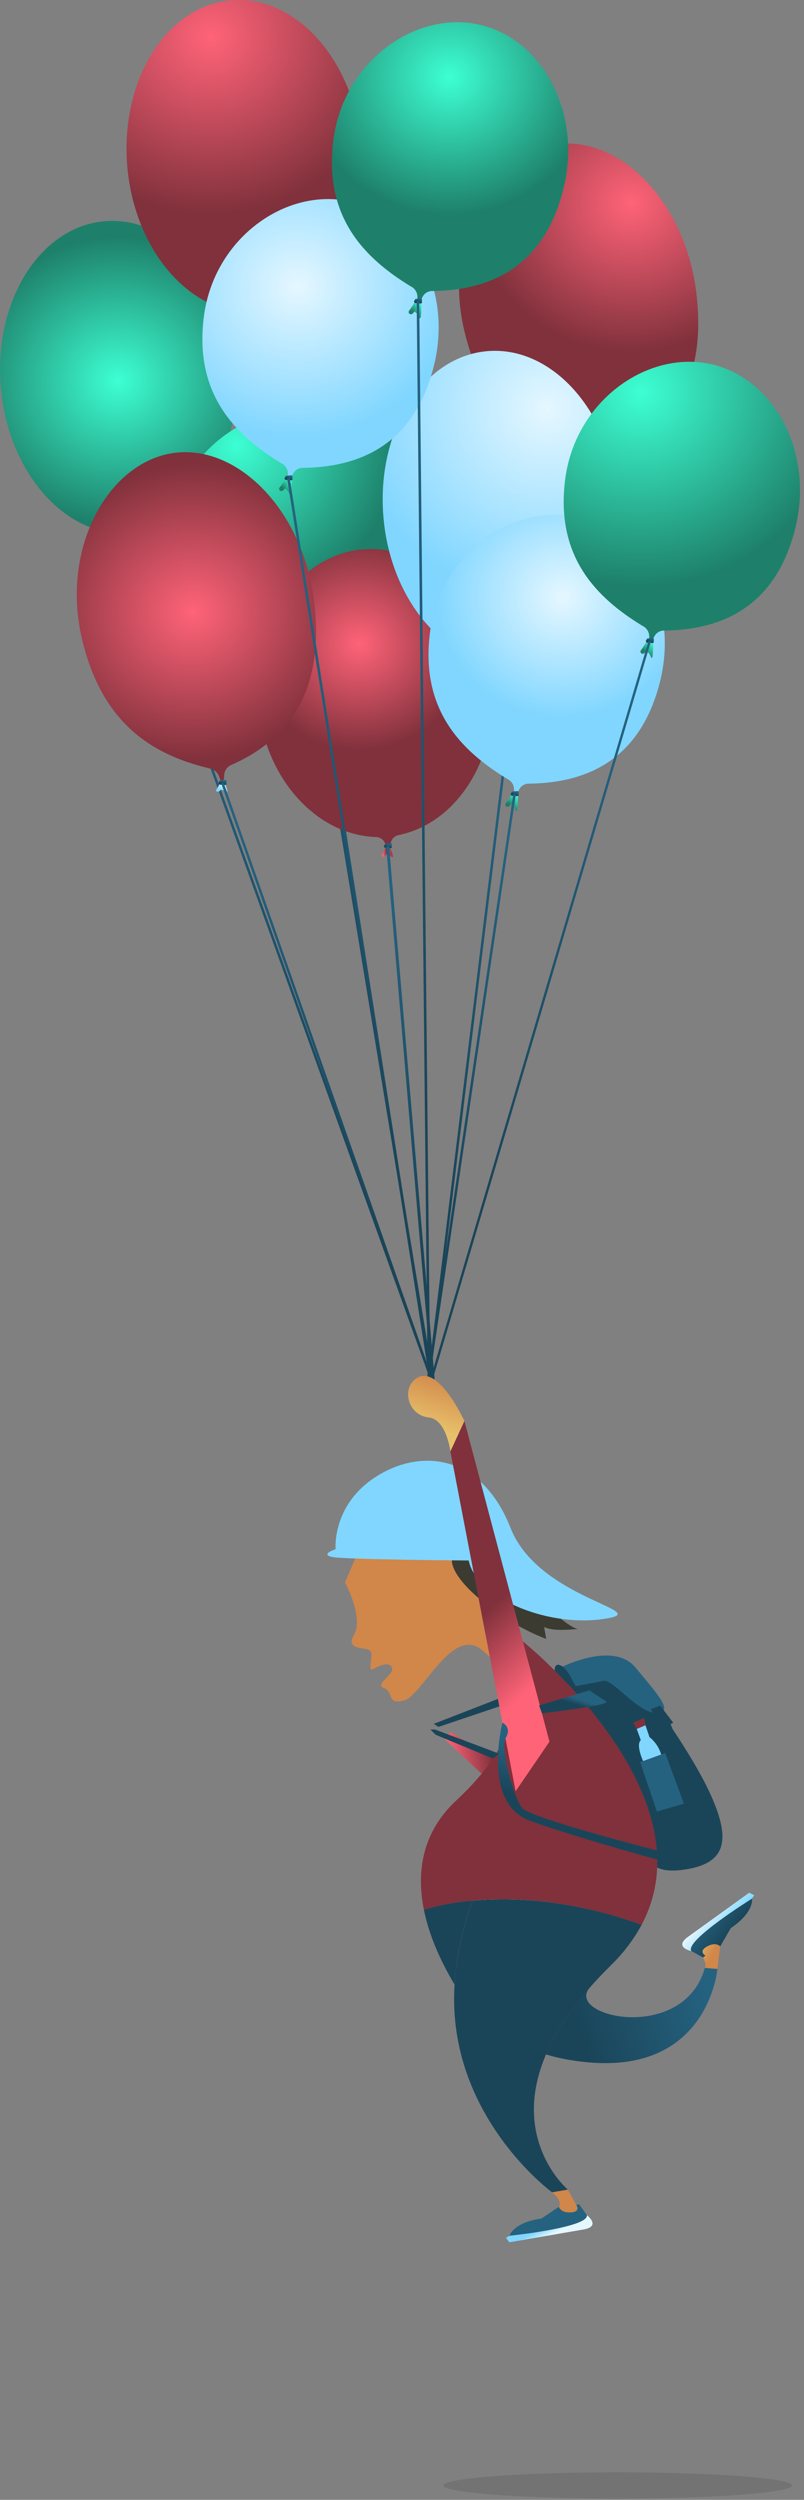 <?xml version="1.0" encoding="UTF-8"?>
<svg width="273px" height="848px" viewBox="0 0 273 848" version="1.1" xmlns="http://www.w3.org/2000/svg" xmlns:xlink="http://www.w3.org/1999/xlink">
    <rect x="0" y="0" width="273" height="848" fill="#808080" stroke="none"/>
    <title>Group 4</title>
    <defs>
        <linearGradient x1="72.643%" y1="60.499%" x2="9.227%" y2="25.33%" id="linearGradient-1">
            <stop stop-color="#D1864A" offset="0%"></stop>
            <stop stop-color="#E8C26B" offset="99.949%"></stop>
        </linearGradient>
        <linearGradient x1="95.501%" y1="41.137%" x2="44.435%" y2="51.015%" id="linearGradient-2">
            <stop stop-color="#256280" offset="0%"></stop>
            <stop stop-color="#1A4559" offset="100%"></stop>
        </linearGradient>
        <linearGradient x1="-1052.559%" y1="-743.863%" x2="-1010.691%" y2="-737.433%" id="linearGradient-3">
            <stop stop-color="#256280" offset="0%"></stop>
            <stop stop-color="#1A4559" offset="100%"></stop>
        </linearGradient>
        <linearGradient x1="7.194%" y1="57.382%" x2="97.553%" y2="41.922%" id="linearGradient-4">
            <stop stop-color="#FF6378" offset="0%"></stop>
            <stop stop-color="#80313C" offset="100%"></stop>
        </linearGradient>
        <linearGradient x1="-261.652%" y1="-690.546%" x2="-239.685%" y2="-617.103%" id="linearGradient-5">
            <stop stop-color="#256280" offset="0%"></stop>
            <stop stop-color="#1A4559" offset="100%"></stop>
        </linearGradient>
        <linearGradient x1="-2754.944%" y1="-4390.406%" x2="-2849.625%" y2="-4450.362%" id="linearGradient-6">
            <stop stop-color="#D1864A" offset="0%"></stop>
            <stop stop-color="#E8C26B" offset="99.949%"></stop>
        </linearGradient>
        <linearGradient x1="5.65%" y1="53.837%" x2="94.35%" y2="46.163%" id="linearGradient-7">
            <stop stop-color="#3DFFD3" offset="0%"></stop>
            <stop stop-color="#1E806A" offset="100%"></stop>
        </linearGradient>
        <linearGradient x1="-563.474%" y1="-1784.826%" x2="-573.424%" y2="-1711.947%" id="linearGradient-8">
            <stop stop-color="#256280" offset="0%"></stop>
            <stop stop-color="#1A4559" offset="100%"></stop>
        </linearGradient>
        <linearGradient x1="8.72%" y1="51.284%" x2="92.784%" y2="47.705%" id="linearGradient-9">
            <stop stop-color="#FF6378" offset="0%"></stop>
            <stop stop-color="#80313C" offset="100%"></stop>
        </linearGradient>
        <linearGradient x1="-147.7%" y1="-491.801%" x2="-137.189%" y2="-418.519%" id="linearGradient-10">
            <stop stop-color="#256280" offset="0%"></stop>
            <stop stop-color="#1A4559" offset="100%"></stop>
        </linearGradient>
        <linearGradient x1="16.797%" y1="52.274%" x2="70.769%" y2="48.917%" id="linearGradient-11">
            <stop stop-color="#3DFFD3" offset="0%"></stop>
            <stop stop-color="#1E806A" offset="100%"></stop>
        </linearGradient>
        <linearGradient x1="-212.769%" y1="-468.522%" x2="-180.113%" y2="-413.816%" id="linearGradient-12">
            <stop stop-color="#FF6378" offset="0%"></stop>
            <stop stop-color="#80313C" offset="100%"></stop>
        </linearGradient>
        <linearGradient x1="-1153.095%" y1="-725.075%" x2="-1165.661%" y2="-739.818%" id="linearGradient-13">
            <stop stop-color="#256280" offset="0%"></stop>
            <stop stop-color="#1A4559" offset="100%"></stop>
        </linearGradient>
        <linearGradient x1="56.961%" y1="54.4%" x2="40.349%" y2="44.962%" id="linearGradient-14">
            <stop stop-color="#E5F7FF" offset="0%"></stop>
            <stop stop-color="#80D6FF" offset="100%"></stop>
        </linearGradient>
        <linearGradient x1="27.859%" y1="29.785%" x2="67.556%" y2="56.61%" id="linearGradient-15">
            <stop stop-color="#256280" offset="0%"></stop>
            <stop stop-color="#1A4559" offset="100%"></stop>
        </linearGradient>
        <linearGradient x1="36.541%" y1="41.219%" x2="70.339%" y2="60.507%" id="linearGradient-16">
            <stop stop-color="#E5F7FF" offset="0%"></stop>
            <stop stop-color="#80D6FF" offset="100%"></stop>
        </linearGradient>
        <linearGradient x1="-386.64%" y1="-741.553%" x2="-465.949%" y2="-779.794%" id="linearGradient-17">
            <stop stop-color="#D1864A" offset="0%"></stop>
            <stop stop-color="#E8C26B" offset="99.949%"></stop>
        </linearGradient>
        <linearGradient x1="-652.476%" y1="-1670.31%" x2="-562.959%" y2="-1670.31%" id="linearGradient-18">
            <stop stop-color="#6F6D61" offset="0%"></stop>
            <stop stop-color="#3B3B32" offset="100%"></stop>
        </linearGradient>
        <linearGradient x1="-282.626%" y1="-888.098%" x2="-187.576%" y2="-888.098%" id="linearGradient-19">
            <stop stop-color="#E5F7FF" offset="0%"></stop>
            <stop stop-color="#80D6FF" offset="100%"></stop>
        </linearGradient>
        <linearGradient x1="-708.747%" y1="-664.843%" x2="-730.079%" y2="-649.456%" id="linearGradient-20">
            <stop stop-color="#256280" offset="0%"></stop>
            <stop stop-color="#1A4559" offset="100%"></stop>
        </linearGradient>
        <linearGradient x1="-3714.2%" y1="-6494.945%" x2="-3754.209%" y2="-6439.812%" id="linearGradient-21">
            <stop stop-color="#256280" offset="0%"></stop>
            <stop stop-color="#1A4559" offset="100%"></stop>
        </linearGradient>
        <linearGradient x1="-663.247%" y1="-2419.87%" x2="-681.703%" y2="-2369.431%" id="linearGradient-22">
            <stop stop-color="#256280" offset="0%"></stop>
            <stop stop-color="#1A4559" offset="100%"></stop>
        </linearGradient>
        <linearGradient x1="-3782.11%" y1="-4411.138%" x2="-3826.717%" y2="-4369.326%" id="linearGradient-23">
            <stop stop-color="#256280" offset="0%"></stop>
            <stop stop-color="#1A4559" offset="100%"></stop>
        </linearGradient>
        <linearGradient x1="-1056.028%" y1="-2440.717%" x2="-1066.845%" y2="-2505.206%" id="linearGradient-24">
            <stop stop-color="#256280" offset="0%"></stop>
            <stop stop-color="#1A4559" offset="100%"></stop>
        </linearGradient>
        <linearGradient x1="-1266.263%" y1="-3558.45%" x2="-1293.904%" y2="-3498.582%" id="linearGradient-25">
            <stop stop-color="#E5F7FF" offset="0%"></stop>
            <stop stop-color="#80D6FF" offset="100%"></stop>
        </linearGradient>
        <linearGradient x1="-6953.355%" y1="-13242.803%" x2="-6858.299%" y2="-13242.803%" id="linearGradient-26">
            <stop stop-color="#FF6378" offset="0%"></stop>
            <stop stop-color="#80313C" offset="100%"></stop>
        </linearGradient>
        <linearGradient x1="-3586.479%" y1="-6724.57%" x2="-3553.163%" y2="-6638.851%" id="linearGradient-27">
            <stop stop-color="#256280" offset="0%"></stop>
            <stop stop-color="#1A4559" offset="100%"></stop>
        </linearGradient>
        <linearGradient x1="-3938.233%" y1="-6063.676%" x2="-3903.018%" y2="-5985.641%" id="linearGradient-28">
            <stop stop-color="#256280" offset="0%"></stop>
            <stop stop-color="#1A4559" offset="100%"></stop>
        </linearGradient>
        <linearGradient x1="-1240.571%" y1="-879.336%" x2="-1193.647%" y2="-872.091%" id="linearGradient-29">
            <stop stop-color="#256280" offset="0%"></stop>
            <stop stop-color="#1A4559" offset="100%"></stop>
        </linearGradient>
        <radialGradient cx="50.214%" cy="50.029%" fx="50.214%" fy="50.029%" r="60.121%" gradientTransform="translate(0.502,0.5),scale(1,0.728),rotate(-4.889),translate(-0.502,-0.5)" id="radialGradient-30">
            <stop stop-color="#3DFFD3" offset="0%"></stop>
            <stop stop-color="#1E806A" offset="100%"></stop>
        </radialGradient>
        <linearGradient x1="20.642%" y1="55.506%" x2="75.242%" y2="49.253%" id="linearGradient-31">
            <stop stop-color="#FF6378" offset="0%"></stop>
            <stop stop-color="#80313C" offset="100%"></stop>
        </linearGradient>
        <linearGradient x1="38.763%" y1="52.755%" x2="61.828%" y2="48.339%" id="linearGradient-32">
            <stop stop-color="#FF6378" offset="0%"></stop>
            <stop stop-color="#80313C" offset="100%"></stop>
        </linearGradient>
        <linearGradient x1="62.542%" y1="27.778%" x2="47.694%" y2="62.229%" id="linearGradient-33">
            <stop stop-color="#256280" offset="0%"></stop>
            <stop stop-color="#1A4559" offset="100%"></stop>
        </linearGradient>
        <linearGradient x1="42.193%" y1="2.996%" x2="54.801%" y2="78.904%" id="linearGradient-34">
            <stop stop-color="#256280" offset="0%"></stop>
            <stop stop-color="#1A4559" offset="100%"></stop>
        </linearGradient>
        <radialGradient cx="36.277%" cy="12.658%" fx="36.277%" fy="12.658%" r="74.477%" gradientTransform="translate(0.363,0.127),scale(1,0.728),rotate(-4.889),translate(-0.363,-0.127)" id="radialGradient-35">
            <stop stop-color="#FF6378" offset="0%"></stop>
            <stop stop-color="#80313C" offset="100%"></stop>
        </radialGradient>
        <linearGradient x1="20.641%" y1="55.506%" x2="75.242%" y2="49.253%" id="linearGradient-36">
            <stop stop-color="#FF6378" offset="0%"></stop>
            <stop stop-color="#80313C" offset="100%"></stop>
        </linearGradient>
        <linearGradient x1="38.763%" y1="52.755%" x2="61.828%" y2="48.339%" id="linearGradient-37">
            <stop stop-color="#FF6378" offset="0%"></stop>
            <stop stop-color="#80313C" offset="100%"></stop>
        </linearGradient>
        <linearGradient x1="62.542%" y1="27.778%" x2="47.694%" y2="62.229%" id="linearGradient-38">
            <stop stop-color="#256280" offset="0%"></stop>
            <stop stop-color="#1A4559" offset="100%"></stop>
        </linearGradient>
        <linearGradient x1="46.679%" y1="6.601%" x2="52.042%" y2="76.689%" id="linearGradient-39">
            <stop stop-color="#256280" offset="0%"></stop>
            <stop stop-color="#1A4559" offset="100%"></stop>
        </linearGradient>
        <radialGradient cx="24.649%" cy="15.796%" fx="24.649%" fy="15.796%" r="57.875%" gradientTransform="translate(0.246,0.158),scale(0.97,1),translate(-0.246,-0.158)" id="radialGradient-40">
            <stop stop-color="#3DFFD3" offset="0%"></stop>
            <stop stop-color="#1E806A" offset="100%"></stop>
        </radialGradient>
        <linearGradient x1="69.252%" y1="2.118%" x2="53.34%" y2="72.436%" id="linearGradient-41">
            <stop stop-color="#E5F7FF" offset="0%"></stop>
            <stop stop-color="#80D6FF" offset="100%"></stop>
        </linearGradient>
        <linearGradient x1="58.379%" y1="-1.278%" x2="47.187%" y2="79.995%" id="linearGradient-42">
            <stop stop-color="#E5F7FF" offset="0%"></stop>
            <stop stop-color="#80D6FF" offset="100%"></stop>
        </linearGradient>
        <linearGradient x1="62.543%" y1="27.778%" x2="47.694%" y2="62.23%" id="linearGradient-43">
            <stop stop-color="#256280" offset="0%"></stop>
            <stop stop-color="#1A4559" offset="100%"></stop>
        </linearGradient>
        <linearGradient x1="46.816%" y1="6.725%" x2="51.958%" y2="76.608%" id="linearGradient-44">
            <stop stop-color="#256280" offset="0%"></stop>
            <stop stop-color="#1A4559" offset="100%"></stop>
        </linearGradient>
        <radialGradient cx="43.725%" cy="32.894%" fx="43.725%" fy="32.894%" r="44.649%" gradientTransform="translate(0.437,0.329),scale(1,0.789),translate(-0.437,-0.329)" id="radialGradient-45">
            <stop stop-color="#FF6378" offset="0%"></stop>
            <stop stop-color="#80313C" offset="100%"></stop>
        </radialGradient>
        <radialGradient cx="50.161%" cy="50.113%" fx="50.161%" fy="50.113%" r="60.016%" gradientTransform="translate(0.502,0.501),scale(1,0.73),rotate(-4.889),translate(-0.502,-0.501)" id="radialGradient-46">
            <stop stop-color="#FF6378" offset="0%"></stop>
            <stop stop-color="#80313C" offset="100%"></stop>
        </radialGradient>
        <radialGradient cx="71.332%" cy="20.506%" fx="71.332%" fy="20.506%" r="60.339%" gradientTransform="translate(0.713,0.205),scale(1,0.73),rotate(-4.889),translate(-0.713,-0.205)" id="radialGradient-47">
            <stop stop-color="#FF6378" offset="0%"></stop>
            <stop stop-color="#80313C" offset="100%"></stop>
        </radialGradient>
        <linearGradient x1="-1.669%" y1="56.319%" x2="97.015%" y2="49.14%" id="linearGradient-48">
            <stop stop-color="#FF6378" offset="0%"></stop>
            <stop stop-color="#80313C" offset="100%"></stop>
        </linearGradient>
        <linearGradient x1="21.153%" y1="54.318%" x2="79.774%" y2="47.468%" id="linearGradient-49">
            <stop stop-color="#FF6378" offset="0%"></stop>
            <stop stop-color="#80313C" offset="100%"></stop>
        </linearGradient>
        <linearGradient x1="69.793%" y1="13.706%" x2="52.436%" y2="69.543%" id="linearGradient-50">
            <stop stop-color="#E5F7FF" offset="0%"></stop>
            <stop stop-color="#80D6FF" offset="100%"></stop>
        </linearGradient>
        <linearGradient x1="60.647%" y1="-4.419%" x2="44.2%" y2="80.547%" id="linearGradient-51">
            <stop stop-color="#E5F7FF" offset="0%"></stop>
            <stop stop-color="#80D6FF" offset="100%"></stop>
        </linearGradient>
        <linearGradient x1="62.542%" y1="27.777%" x2="47.694%" y2="62.229%" id="linearGradient-52">
            <stop stop-color="#256280" offset="0%"></stop>
            <stop stop-color="#1A4559" offset="100%"></stop>
        </linearGradient>
        <linearGradient x1="50.075%" y1="93.308%" x2="49.954%" y2="23.361%" id="linearGradient-53">
            <stop stop-color="#256280" offset="0%"></stop>
            <stop stop-color="#1A4559" offset="100%"></stop>
        </linearGradient>
        <radialGradient cx="69.061%" cy="19.236%" fx="69.061%" fy="19.236%" r="79.471%" gradientTransform="translate(0.691,0.192),scale(1,0.728),translate(-0.691,-0.192)" id="radialGradient-54">
            <stop stop-color="#E5F7FF" offset="0%"></stop>
            <stop stop-color="#80D6FF" offset="100%"></stop>
        </radialGradient>
        <linearGradient x1="20.642%" y1="55.506%" x2="75.243%" y2="49.253%" id="linearGradient-55">
            <stop stop-color="#FF6378" offset="0%"></stop>
            <stop stop-color="#80313C" offset="100%"></stop>
        </linearGradient>
        <linearGradient x1="38.763%" y1="52.755%" x2="61.828%" y2="48.339%" id="linearGradient-56">
            <stop stop-color="#FF6378" offset="0%"></stop>
            <stop stop-color="#80313C" offset="100%"></stop>
        </linearGradient>
        <linearGradient x1="62.54%" y1="27.778%" x2="47.692%" y2="62.229%" id="linearGradient-57">
            <stop stop-color="#256280" offset="0%"></stop>
            <stop stop-color="#1A4559" offset="100%"></stop>
        </linearGradient>
        <linearGradient x1="47.797%" y1="11.881%" x2="51.355%" y2="73.436%" id="linearGradient-58">
            <stop stop-color="#256280" offset="0%"></stop>
            <stop stop-color="#1A4559" offset="100%"></stop>
        </linearGradient>
        <linearGradient x1="62.542%" y1="27.778%" x2="47.694%" y2="62.229%" id="linearGradient-59">
            <stop stop-color="#256280" offset="0%"></stop>
            <stop stop-color="#1A4559" offset="100%"></stop>
        </linearGradient>
        <linearGradient x1="42.385%" y1="3.145%" x2="54.683%" y2="78.808%" id="linearGradient-60">
            <stop stop-color="#256280" offset="0%"></stop>
            <stop stop-color="#1A4559" offset="100%"></stop>
        </linearGradient>
        <radialGradient cx="54.89%" cy="32.537%" fx="54.89%" fy="32.537%" r="49.074%" gradientTransform="translate(0.549,0.325),scale(1,0.85),rotate(-4.889),translate(-0.549,-0.325)" id="radialGradient-61">
            <stop stop-color="#E5F7FF" offset="0%"></stop>
            <stop stop-color="#80D6FF" offset="100%"></stop>
        </radialGradient>
        <linearGradient x1="75.233%" y1="9.289%" x2="52.931%" y2="68.247%" id="linearGradient-62">
            <stop stop-color="#3DFFD3" offset="0%"></stop>
            <stop stop-color="#1E806A" offset="100%"></stop>
        </linearGradient>
        <linearGradient x1="70.756%" y1="2.176%" x2="39.956%" y2="79.24%" id="linearGradient-63">
            <stop stop-color="#3DFFD3" offset="0%"></stop>
            <stop stop-color="#1E806A" offset="100%"></stop>
        </linearGradient>
        <linearGradient x1="62.542%" y1="27.778%" x2="47.694%" y2="62.229%" id="linearGradient-64">
            <stop stop-color="#256280" offset="0%"></stop>
            <stop stop-color="#1A4559" offset="100%"></stop>
        </linearGradient>
        <linearGradient x1="47.38%" y1="12.331%" x2="51.611%" y2="73.156%" id="linearGradient-65">
            <stop stop-color="#256280" offset="0%"></stop>
            <stop stop-color="#1A4559" offset="100%"></stop>
        </linearGradient>
        <radialGradient cx="39.755%" cy="34.303%" fx="39.755%" fy="34.303%" r="61.201%" gradientTransform="translate(0.398,0.343),scale(1,0.85),rotate(-4.889),translate(-0.398,-0.343)" id="radialGradient-66">
            <stop stop-color="#E5F7FF" offset="0%"></stop>
            <stop stop-color="#80D6FF" offset="100%"></stop>
        </radialGradient>
        <linearGradient x1="75.235%" y1="9.3%" x2="52.933%" y2="68.258%" id="linearGradient-67">
            <stop stop-color="#3DFFD3" offset="0%"></stop>
            <stop stop-color="#1E806A" offset="100%"></stop>
        </linearGradient>
        <linearGradient x1="70.758%" y1="2.19%" x2="39.959%" y2="79.254%" id="linearGradient-68">
            <stop stop-color="#3DFFD3" offset="0%"></stop>
            <stop stop-color="#1E806A" offset="100%"></stop>
        </linearGradient>
        <linearGradient x1="62.542%" y1="27.778%" x2="47.694%" y2="62.229%" id="linearGradient-69">
            <stop stop-color="#256280" offset="0%"></stop>
            <stop stop-color="#1A4559" offset="100%"></stop>
        </linearGradient>
        <linearGradient x1="46.81%" y1="6.716%" x2="51.962%" y2="76.616%" id="linearGradient-70">
            <stop stop-color="#256280" offset="0%"></stop>
            <stop stop-color="#1A4559" offset="100%"></stop>
        </linearGradient>
        <radialGradient cx="48.457%" cy="22.754%" fx="48.457%" fy="22.754%" r="56.08%" gradientTransform="translate(0.485,0.228),scale(1,0.85),translate(-0.485,-0.228)" id="radialGradient-71">
            <stop stop-color="#3DFFD3" offset="0%"></stop>
            <stop stop-color="#1E806A" offset="100%"></stop>
        </radialGradient>
        <linearGradient x1="75.231%" y1="9.303%" x2="52.93%" y2="68.261%" id="linearGradient-72">
            <stop stop-color="#3DFFD3" offset="0%"></stop>
            <stop stop-color="#1E806A" offset="100%"></stop>
        </linearGradient>
        <linearGradient x1="70.754%" y1="2.194%" x2="39.954%" y2="79.258%" id="linearGradient-73">
            <stop stop-color="#3DFFD3" offset="0%"></stop>
            <stop stop-color="#1E806A" offset="100%"></stop>
        </linearGradient>
        <linearGradient x1="62.543%" y1="27.778%" x2="47.695%" y2="62.229%" id="linearGradient-74">
            <stop stop-color="#256280" offset="0%"></stop>
            <stop stop-color="#1A4559" offset="100%"></stop>
        </linearGradient>
        <linearGradient x1="49.768%" y1="9.451%" x2="50.143%" y2="74.935%" id="linearGradient-75">
            <stop stop-color="#256280" offset="0%"></stop>
            <stop stop-color="#1A4559" offset="100%"></stop>
        </linearGradient>
        <radialGradient cx="32.735%" cy="14.748%" fx="32.735%" fy="14.748%" r="78.126%" gradientTransform="translate(0.327,0.147),scale(1,0.85),rotate(-4.889),translate(-0.327,-0.147)" id="radialGradient-76">
            <stop stop-color="#3DFFD3" offset="0%"></stop>
            <stop stop-color="#1E806A" offset="100%"></stop>
        </radialGradient>
        <linearGradient x1="75.23%" y1="9.291%" x2="52.928%" y2="68.249%" id="linearGradient-77">
            <stop stop-color="#3DFFD3" offset="0%"></stop>
            <stop stop-color="#1E806A" offset="100%"></stop>
        </linearGradient>
        <linearGradient x1="70.751%" y1="2.18%" x2="39.952%" y2="79.243%" id="linearGradient-78">
            <stop stop-color="#3DFFD3" offset="0%"></stop>
            <stop stop-color="#1E806A" offset="100%"></stop>
        </linearGradient>
        <linearGradient x1="62.542%" y1="27.777%" x2="47.694%" y2="62.229%" id="linearGradient-79">
            <stop stop-color="#256280" offset="0%"></stop>
            <stop stop-color="#1A4559" offset="100%"></stop>
        </linearGradient>
        <linearGradient x1="45.213%" y1="15.08%" x2="52.944%" y2="71.469%" id="linearGradient-80">
            <stop stop-color="#256280" offset="0%"></stop>
            <stop stop-color="#1A4559" offset="100%"></stop>
        </linearGradient>
        <linearGradient x1="57.509%" y1="8.638%" x2="42.139%" y2="72.646%" id="linearGradient-81">
            <stop stop-color="#D1864A" offset="0%"></stop>
            <stop stop-color="#E8C26B" offset="99.949%"></stop>
        </linearGradient>
        <linearGradient x1="56.443%" y1="78.525%" x2="48.857%" y2="48.311%" id="linearGradient-82">
            <stop stop-color="#FF6378" offset="0%"></stop>
            <stop stop-color="#80313C" offset="100%"></stop>
        </linearGradient>
        <linearGradient x1="58.847%" y1="42.569%" x2="44.061%" y2="56.597%" id="linearGradient-83">
            <stop stop-color="#256280" offset="0%"></stop>
            <stop stop-color="#1A4559" offset="100%"></stop>
        </linearGradient>
        <linearGradient x1="58.244%" y1="32.55%" x2="44.991%" y2="63.303%" id="linearGradient-84">
            <stop stop-color="#256280" offset="0%"></stop>
            <stop stop-color="#1A4559" offset="100%"></stop>
        </linearGradient>
    </defs>
    <g id="Page-1" stroke="none" stroke-width="1" fill="none" fill-rule="evenodd">
        <g id="Group-4" transform="translate(0.017, -0)" fill-rule="nonzero">
            <ellipse id="Oval" fill="#000000" opacity="0.1" style="mix-blend-mode: multiply;" cx="209.717" cy="843.113" rx="59.199" ry="4.456"></ellipse>
            <path d="M244.524,660.244 L243.586,667.908 L239.325,667.55 C239.325,667.55 240.127,666.562 238.715,664.008 C237.304,661.453 234.324,657.885 238.637,657.355 C242.95,656.824 244.247,658.641 244.247,658.641 L244.524,660.244 Z" id="Path" fill="url(#linearGradient-1)"></path>
            <path d="M152.505,668.239 C152.505,668.239 161.428,696.854 201.041,699.695 C240.653,702.535 243.586,667.908 243.586,667.908 C243.586,667.908 242.86,667.889 239.325,667.55 C232.055,693.25 191.594,684.18 200.252,674.212 C214.025,658.357 181.402,651.227 181.402,651.227 L152.505,668.239 Z" id="Path" fill="url(#linearGradient-2)"></path>
            <polygon id="Path" fill="url(#linearGradient-3)" points="147.252 584.765 174.003 574.38 174.486 577.177 148.862 585.806"></polygon>
            <path d="M167.37,596.526 C167.019,596.216 152.934,587.449 152.934,587.449 L151.016,589.957 L165.563,603.64 L167.37,596.526 Z" id="Path" fill="url(#linearGradient-4)"></path>
            <path d="M193.708,572.219 C193.708,572.219 219.106,608.515 219.152,616.243 C219.198,623.971 215.72,636.176 231.305,634.342 C246.89,632.508 248.023,624.147 241.635,609.564 C235.247,594.981 219.877,574.43 219.877,574.43 L205.326,563.71 L193.708,572.219 Z" id="Path" fill="url(#linearGradient-5)"></path>
            <path d="M192.793,742.747 L195.633,747.91 L197.714,750.267 C197.021,750.802 196.368,751.386 195.759,752.015 C195.412,752.492 190.059,753 190.059,753 L188.997,750.807 L189.764,748.58 C189.764,748.58 191.249,746.84 187.441,743.672 C183.633,740.504 192.793,742.747 192.793,742.747 Z" id="Path" fill="url(#linearGradient-6)"></path>
            <path d="M169.134,565.227 C169.833,565.563 170.507,565.91 171.185,566.254 C170.561,565.804 169.868,565.458 169.134,565.227 L169.134,565.227 Z" id="Path" fill="url(#linearGradient-7)"></path>
            <path d="M143.917,647.832 C145.552,655.963 149.132,664.519 154.329,673.204 C155.004,663.467 157.076,653.878 160.481,644.73 C154.86,645.134 149.303,646.175 143.917,647.832 L143.917,647.832 Z" id="Path" fill="url(#linearGradient-8)"></path>
            <path d="M160.481,644.73 C157.076,653.878 155.004,663.467 154.329,673.204 C161.102,684.525 170.618,696.063 182.137,707.16 C184.391,695.971 191.421,682.371 207.383,666.689 C209.27,661.534 210.68,656.218 211.597,650.807 C190.143,644.077 172.408,643.642 160.481,644.73 Z" id="Path" fill="url(#linearGradient-9)"></path>
            <path d="M211.597,650.807 C190.143,644.077 172.408,643.642 160.481,644.73 C157.076,653.878 155.004,663.467 154.329,673.204 C151.524,717.431 187.441,743.672 187.441,743.672 L192.793,742.747 C192.793,742.747 177.547,729.956 182.137,707.16 C184.39,695.971 191.421,682.371 207.383,666.689 C211.565,662.661 215.101,658.011 217.864,652.905 C215.739,652.138 213.656,651.452 211.597,650.807 Z" id="Path" fill="url(#linearGradient-10)"></path>
            <path d="M163.534,637.124 C162.397,639.701 161.391,642.234 160.481,644.73 C172.407,643.642 190.143,644.077 211.597,650.807 C215.555,628.659 215.384,588.703 171.185,566.254 C176.21,569.676 187.09,583.728 163.534,637.124 Z" id="Path" fill="url(#linearGradient-11)"></path>
            <path d="M177.185,556.527 L169.134,565.227 C169.868,565.458 170.561,565.804 171.185,566.254 C170.507,565.91 169.833,565.563 169.134,565.227 C169.134,565.227 186.535,581.329 154.887,610.77 C144.13,620.777 141.068,633.658 143.917,647.832 C149.303,646.175 154.86,645.134 160.481,644.73 C172.407,643.642 190.143,644.077 211.597,650.807 C213.656,651.452 215.739,652.138 217.864,652.905 C241.746,607.837 177.185,556.527 177.185,556.527 Z" id="Path" fill="url(#linearGradient-12)"></path>
            <path d="M199.257,751.41 L196.634,747.737 L195.633,747.91 C195.633,747.91 197.352,750.295 193.809,750.495 C190.267,750.694 189.764,748.58 189.764,748.58 L183.849,752.56 C174.119,753.967 172.964,758.431 172.964,758.431 C172.964,758.431 200.112,755.596 199.257,751.41 Z" id="Path" fill="url(#linearGradient-13)"></path>
            <path d="M172.964,758.43 L171.776,759.117 L172.94,760.636 L198.112,756.286 C204.256,755.224 199.257,751.41 199.257,751.41 C200.112,755.596 172.964,758.43 172.964,758.43 Z" id="Path" fill="url(#linearGradient-14)"></path>
            <path d="M234.749,661.852 L238.715,664.008 L239.54,663.414 C239.54,663.414 236.951,662.021 240.049,660.292 C243.147,658.563 244.524,660.244 244.524,660.244 L248.103,654.077 C256.237,648.556 255.323,644.037 255.323,644.037 C255.323,644.037 232.15,658.461 234.749,661.852 Z" id="Path" fill="url(#linearGradient-15)"></path>
            <path d="M255.323,644.037 L256.091,642.9 L254.38,642.044 L233.647,656.966 C228.586,660.609 234.749,661.852 234.749,661.852 C232.15,658.461 255.323,644.037 255.323,644.037 Z" id="Path" fill="url(#linearGradient-16)"></path>
            <path d="M117.131,536.795 C117.131,536.795 123.578,548.735 120.194,554.517 C116.811,560.299 125.05,558.355 125.904,560.287 C126.757,562.218 124.495,567.453 126.907,566.09 C131.93,563.252 133.144,565.141 133.171,566.197 C133.225,568.36 127.087,571.418 130.421,572.661 C133.754,573.904 131.15,578.61 137.327,576.763 C143.504,574.916 153.565,551.365 163.648,559.741 C167.926,563.295 169.134,565.227 169.134,565.227 L177.185,556.527 C177.185,556.527 173.494,553.231 175.987,545.719 C178.479,538.208 154.997,525.634 154.997,525.634 C154.997,525.634 125.322,519.329 124.652,519.964 C123.983,520.6 117.131,536.795 117.131,536.795 Z" id="Path" fill="url(#linearGradient-17)"></path>
            <path d="M166.061,526.46 C166.061,526.46 191.615,552.569 196.288,552.541 C196.288,552.541 187.903,553.642 184.742,551.894 L185.447,555.974 C177.63,552.911 170.352,548.622 163.885,543.268 C152.637,534.119 153.444,529.3 153.444,529.3 L166.061,526.46 Z" id="Path" fill="url(#linearGradient-18)"></path>
            <path d="M113.94,525.518 C113.94,525.518 112.549,510.468 127.857,500.797 C143.164,491.126 163.592,493.501 173.326,518.286 C174.211,520.523 175.359,522.647 176.744,524.614 C190.116,543.717 222.321,546.855 204.439,549.253 C184.742,551.894 161.534,541.523 159.138,529.349 C159.138,529.349 116.445,529.059 112.575,528.122 C108.705,527.185 113.94,525.518 113.94,525.518 Z" id="Path" fill="url(#linearGradient-19)"></path>
            <path d="M188.324,566.648 C188.324,566.648 207.651,555.914 215.786,565.682 C223.921,575.45 228.967,581.024 222.736,581.027 C216.505,581.029 208.045,569.383 204.743,570.169 C201.441,570.955 193.708,572.219 193.708,572.219 L188.324,566.648 Z" id="Path" fill="url(#linearGradient-20)"></path>
            <polygon id="Path" fill="url(#linearGradient-21)" points="220.918 579.837 225.238 586.181 228.578 584.369 224.13 578.53"></polygon>
            <polygon id="Path" fill="url(#linearGradient-22)" points="226.677 585.933 233.473 603.991 235.455 603.648 227.154 583.594 225.158 584.476"></polygon>
            <path d="M233.473,603.991 C233.473,603.991 230.909,605.938 231.564,607.866 C232.22,609.794 239.076,606.568 239.076,606.568 C239.076,606.568 239.211,602.999 237.333,603.323 L233.473,603.991 Z" id="Path" fill="url(#linearGradient-23)"></path>
            <polygon id="Path" fill="url(#linearGradient-24)" points="217.353 597.751 225.846 594.672 232.225 611.835 223.04 614.496"></polygon>
            <path d="M218.343,597.392 C218.343,597.392 215.803,591.891 217.569,590.298 L215.584,584.838 L218.529,583.419 L220.505,589.256 C222.411,590.767 223.801,592.831 224.485,595.165 L218.343,597.392 Z" id="Path" fill="url(#linearGradient-25)"></path>
            <polygon id="Path" fill="url(#linearGradient-26)" points="216.132 586.52 219.208 585.222 218.601 582.749 215.04 584.371"></polygon>
            <path d="M188.324,566.648 C188.324,566.648 188.171,564.035 190.212,564.89 C192.254,565.746 193.754,568.831 193.754,568.831 L195.42,571.933 L193.708,572.219 L188.324,566.648 Z" id="Path" fill="url(#linearGradient-27)"></path>
            <path d="M223.716,624.936 L224.812,631.274 C224.812,631.274 229.524,632.071 230.783,631.612 C232.043,631.152 230.104,625.524 230.104,625.524 L223.716,624.936 Z" id="Path" fill="url(#linearGradient-28)"></path>
            <polygon id="Path" fill="url(#linearGradient-29)" points="146.138 586.698 147.889 588.455 167.369 596.526 169.544 594.947 165.736 593.452 147.578 586.655"></polygon>
            <g id="Group-3">
                <path d="M79.809,124.579 C77.308,95.341 57.472,73.162 35.506,75.041 C13.539,76.92 -2.24,102.145 0.261,131.384 C2.616,158.913 20.338,180.172 40.737,180.995 C42.188,181.098 43.424,182.087 43.842,183.48 L44.34,184.981 L45.473,184.884 L45.709,183.321 C45.884,181.877 46.934,180.692 48.346,180.344 C68.309,176.068 82.164,152.108 79.809,124.579 Z" id="Path" fill="url(#radialGradient-30)"></path>
                <path d="M43.747,186.422 C43.747,186.422 43.42,190.058 42.532,190.386 C43.674,189.713 45.144,190.059 45.866,191.171 C47.427,193.114 45.297,186.289 45.297,186.289 L43.747,186.422 Z" id="Path" fill="url(#linearGradient-31)"></path>
                <path d="M44.648,186.345 L44.363,189.285 C44.363,189.285 44.099,191.007 43.308,191.075 C43.109,191.108 42.906,191.05 42.755,190.916 C42.604,190.782 42.522,190.587 42.532,190.386 C43.062,189.106 43.469,187.779 43.747,186.422 L44.648,186.345 Z" id="Path" fill="url(#linearGradient-32)"></path>
                <path d="M43.57,185.523 C43.57,185.523 43.683,186.178 44.101,186.142 C44.519,186.106 46.323,186.496 46.277,185.956 C46.23,185.415 46.518,184.595 45.898,184.568 C45.273,184.578 44.649,184.632 44.031,184.727 L43.57,185.523 Z" id="Path" fill="url(#linearGradient-33)"></path>
                <polygon id="Path" fill="url(#linearGradient-34)" points="146.044 467.948 146.913 467.874 45.346 185.551 44.478 185.625"></polygon>
                <path d="M122.752,49.649 C120.251,20.411 100.415,-1.768 78.449,0.111 C56.482,1.99 40.703,27.216 43.204,56.454 C45.559,83.983 63.282,105.242 83.68,106.065 C85.131,106.168 86.367,107.158 86.785,108.551 L87.283,110.051 L88.416,109.954 L88.652,108.391 C88.828,106.947 89.877,105.762 91.29,105.414 C111.252,101.138 125.107,77.178 122.752,49.649 Z" id="Path" fill="url(#radialGradient-35)"></path>
                <path d="M86.69,111.492 C86.69,111.492 86.363,115.128 85.475,115.456 C86.617,114.784 88.087,115.129 88.81,116.241 C90.371,118.184 88.241,111.36 88.241,111.36 L86.69,111.492 Z" id="Path" fill="url(#linearGradient-36)"></path>
                <path d="M87.592,111.415 L87.306,114.356 C87.306,114.356 87.042,116.077 86.251,116.145 C86.052,116.178 85.849,116.12 85.698,115.986 C85.548,115.852 85.465,115.658 85.475,115.456 C86.005,114.177 86.412,112.849 86.69,111.492 L87.592,111.415 Z" id="Path" fill="url(#linearGradient-37)"></path>
                <path d="M86.513,110.593 C86.513,110.593 86.626,111.248 87.044,111.212 C87.462,111.176 89.266,111.567 89.22,111.026 C89.173,110.485 89.461,109.666 88.841,109.638 C88.216,109.649 87.592,109.702 86.974,109.798 L86.513,110.593 Z" id="Path" fill="url(#linearGradient-38)"></path>
                <polygon id="Path" fill="url(#linearGradient-39)" points="146.261 467.93 147.13 467.855 88.289 110.621 87.421 110.696"></polygon>
                <path d="M151.604,178.2 C149.539,154.053 126.923,136.268 101.093,138.478 C75.261,140.688 55.996,162.055 58.062,186.202 C60.006,208.938 80.17,226.023 104.081,226.099 C105.551,226.01 106.94,226.776 107.65,228.066 L108.19,229.294 L109.523,229.18 L109.846,227.878 C110.327,226.486 111.566,225.496 113.029,225.333 C136.58,221.198 153.549,200.936 151.604,178.2 Z" id="Path" fill="url(#radialGradient-40)"></path>
                <path d="M108.184,230.011 C108.184,230.011 107.874,232.705 107.117,232.956 C108.07,232.455 109.243,232.683 109.938,233.506 C111.243,234.93 109.5,229.898 109.5,229.898 L108.184,230.011 Z" id="Path" fill="url(#linearGradient-41)"></path>
                <path d="M108.95,229.945 L108.68,232.124 C108.68,232.124 108.441,233.401 107.769,233.459 C107.098,233.516 107.117,232.956 107.117,232.956 C107.575,232.014 107.933,231.027 108.184,230.01 L108.95,229.945 Z" id="Path" fill="url(#linearGradient-42)"></path>
                <path d="M107.579,230.138 C107.579,230.138 107.692,230.792 108.11,230.757 C108.528,230.721 110.332,231.111 110.286,230.571 C110.239,230.03 110.527,229.21 109.907,229.183 C109.282,229.193 108.658,229.247 108.04,229.342 L107.579,230.138 Z" id="Path" fill="url(#linearGradient-43)"></path>
                <polygon id="Path" fill="url(#linearGradient-44)" points="145.827 467.967 146.695 467.892 109.355 230.166 108.487 230.24"></polygon>
                <path d="M167.126,231.701 C164.824,204.785 145.149,184.489 123.183,186.368 C101.216,188.247 85.276,211.59 87.578,238.506 C89.746,263.849 107.315,283.312 127.697,283.933 C129.095,283.98 130.32,284.881 130.783,286.201 L131.271,287.58 L132.403,287.483 L132.65,286.041 C132.882,284.662 133.937,283.566 135.306,283.282 C155.286,279.208 169.294,257.044 167.126,231.701 Z" id="Path" fill="url(#radialGradient-45)"></path>
                <path d="M106.692,204.457 C103.028,172.984 80.416,150.401 58.619,153.707 C36.821,157.014 20.634,185.583 27.756,216.429 C34.651,246.289 52.719,256.223 70.974,260.629 C72.428,260.837 73.673,261.78 74.267,263.123 L74.88,264.71 L76.004,264.539 L76.12,262.842 C76.215,261.356 77.148,260.053 78.525,259.484 C97.696,251.048 110.227,234.825 106.692,204.457 Z" id="Path" fill="url(#radialGradient-46)"></path>
                <path d="M236.47,99.75 C232.806,68.277 210.194,45.695 188.397,49.001 C166.599,52.307 150.412,80.877 157.534,111.723 C164.429,141.582 182.497,151.516 200.752,155.922 C202.206,156.13 203.451,157.073 204.045,158.417 L204.658,160.003 L205.782,159.833 L205.898,158.136 C205.994,156.649 206.926,155.346 208.303,154.777 C227.474,146.341 240.005,130.119 236.47,99.75 Z" id="Path" fill="url(#radialGradient-47)"></path>
                <path d="M130.853,287.615 C130.853,287.615 130.414,289.937 129.518,290.174 C130.613,289.727 131.86,289.876 132.819,290.569 C134.315,291.756 132.403,287.483 132.403,287.483 L130.853,287.615 Z" id="Path" fill="url(#linearGradient-48)"></path>
                <path d="M131.755,287.538 L131.378,289.417 C131.378,289.417 131.061,290.52 130.27,290.587 C129.479,290.655 129.518,290.174 129.518,290.174 C130.067,289.379 130.515,288.52 130.853,287.615 L131.755,287.538 Z" id="Path" fill="url(#linearGradient-49)"></path>
                <path d="M74.654,265.552 C74.654,265.552 74.215,267.874 73.319,268.11 C74.414,267.664 75.662,267.813 76.62,268.505 C78.116,269.692 76.205,265.42 76.205,265.42 L74.654,265.552 Z" id="Path" fill="url(#linearGradient-50)"></path>
                <path d="M75.556,265.475 L75.179,267.354 C75.179,267.354 74.863,268.457 74.072,268.524 C73.28,268.592 73.319,268.11 73.319,268.11 C73.868,267.316 74.317,266.457 74.654,265.552 L75.556,265.475 Z" id="Path" fill="url(#linearGradient-51)"></path>
                <path d="M130.322,286.997 C130.322,286.997 130.435,287.651 130.853,287.615 C131.271,287.58 133.075,287.97 133.029,287.429 C132.982,286.889 133.27,286.069 132.65,286.041 C132.025,286.052 131.401,286.105 130.783,286.201 L130.322,286.997 Z" id="Path" fill="url(#linearGradient-52)"></path>
                <rect id="Rectangle" fill="url(#linearGradient-53)" transform="translate(139.397, 377.459) rotate(175.111) translate(-139.397, -377.459) " x="138.961" y="286.732" width="1" height="181.454"></rect>
                <path d="M209.733,168.655 C207.232,139.416 187.397,117.238 165.431,119.117 C143.464,120.996 127.684,146.221 130.185,175.459 C132.54,202.988 150.263,224.247 170.662,225.071 C172.113,225.174 173.348,226.163 173.766,227.556 L174.265,229.056 L175.397,228.96 L175.634,227.396 C175.809,225.953 176.859,224.768 178.271,224.42 C198.234,220.144 212.088,196.184 209.733,168.655 Z" id="Path" fill="url(#radialGradient-54)"></path>
                <path d="M173.671,230.498 C173.671,230.498 173.345,234.134 172.456,234.462 C173.599,233.789 175.068,234.135 175.791,235.246 C177.352,237.19 175.222,230.365 175.222,230.365 L173.671,230.498 Z" id="Path" fill="url(#linearGradient-55)"></path>
                <path d="M174.573,230.421 L174.287,233.361 C174.287,233.361 174.024,235.083 173.233,235.151 C173.034,235.184 172.831,235.126 172.68,234.992 C172.529,234.858 172.447,234.663 172.456,234.462 C172.987,233.182 173.394,231.855 173.671,230.498 L174.573,230.421 Z" id="Path" fill="url(#linearGradient-56)"></path>
                <path d="M173.494,229.599 C173.494,229.599 173.608,230.253 174.025,230.218 C174.443,230.182 176.247,230.572 176.201,230.032 C176.155,229.491 176.442,228.671 175.823,228.644 C175.197,228.654 174.573,228.708 173.955,228.803 L173.494,229.599 Z" id="Path" fill="url(#linearGradient-57)"></path>
                <polygon id="Path" fill="url(#linearGradient-58)" points="145.176 468.023 146.044 467.948 175.271 229.627 174.402 229.701"></polygon>
                <path d="M74.176,265.562 C74.176,265.562 74.289,266.216 74.707,266.181 C75.125,266.145 76.929,266.535 76.883,265.995 C76.836,265.454 77.124,264.634 76.504,264.607 C75.879,264.617 75.255,264.671 74.637,264.766 L74.176,265.562 Z" id="Path" fill="url(#linearGradient-59)"></path>
                <polygon id="Path" fill="url(#linearGradient-60)" points="146.044 467.948 146.913 467.874 75.952 265.59 75.084 265.664"></polygon>
                <path d="M223.994,231.638 C230.761,205.485 216.843,180.055 195.293,175.404 C173.742,170.752 149.267,187.984 145.952,214.794 C142.744,240.747 156.496,254.642 172.217,264.221 C173.454,264.787 174.316,265.947 174.501,267.295 L174.563,268.756 L175.674,268.996 L176.333,267.691 C177.009,266.488 178.304,265.769 179.682,265.832 C200.429,265.544 217.464,256.873 223.994,231.638 Z" id="Path" fill="url(#radialGradient-61)"></path>
                <path d="M174.1,268.593 C174.1,268.593 172.65,272.599 171.579,272.704 C173.039,272.284 174.565,273.123 174.993,274.581 C176.117,277.238 175.837,268.905 175.837,268.905 L174.1,268.593 Z" id="Path" fill="url(#linearGradient-62)"></path>
                <path d="M175.11,268.774 L173.914,272.007 C173.914,272.007 173.108,273.871 172.221,273.712 C171.991,273.685 171.786,273.556 171.661,273.36 C171.537,273.165 171.507,272.924 171.579,272.704 C172.546,271.416 173.39,270.039 174.1,268.593 L175.11,268.774 Z" id="Path" fill="url(#linearGradient-63)"></path>
                <path d="M173.365,269.328 C173.365,269.328 173.479,269.983 173.897,269.947 C174.314,269.911 176.119,270.302 176.072,269.761 C176.026,269.22 176.313,268.401 175.694,268.373 C175.068,268.384 174.444,268.437 173.826,268.533 L173.365,269.328 Z" id="Path" fill="url(#linearGradient-64)"></path>
                <polygon id="Path" fill="url(#linearGradient-65)" points="144.958 468.041 145.827 467.967 175.142 269.357 174.273 269.431"></polygon>
                <path d="M147.209,124.519 C153.976,98.366 140.058,72.936 118.508,68.285 C96.957,63.633 72.482,80.865 69.168,107.675 C65.959,133.628 79.711,147.523 95.432,157.102 C96.669,157.668 97.531,158.828 97.716,160.176 L97.778,161.637 L98.889,161.877 L99.548,160.572 C100.224,159.369 101.519,158.65 102.897,158.713 C123.645,158.425 140.679,149.754 147.209,124.519 Z" id="Path" fill="url(#radialGradient-66)"></path>
                <path d="M97.315,161.474 C97.315,161.474 95.865,165.48 94.794,165.585 C96.254,165.165 97.78,166.004 98.208,167.462 C99.332,170.119 99.052,161.786 99.052,161.786 L97.315,161.474 Z" id="Path" fill="url(#linearGradient-67)"></path>
                <path d="M98.325,161.655 L97.129,164.888 C97.129,164.888 96.323,166.752 95.436,166.593 C95.206,166.566 95.001,166.437 94.877,166.241 C94.752,166.046 94.722,165.805 94.794,165.585 C95.761,164.297 96.605,162.92 97.315,161.474 L98.325,161.655 Z" id="Path" fill="url(#linearGradient-68)"></path>
                <path d="M96.581,162.209 C96.581,162.209 96.694,162.864 97.112,162.828 C97.529,162.792 99.334,163.183 99.287,162.642 C99.241,162.101 99.528,161.282 98.909,161.254 C98.284,161.265 97.66,161.318 97.041,161.414 L96.581,162.209 Z" id="Path" fill="url(#linearGradient-69)"></path>
                <polygon id="Path" fill="url(#linearGradient-70)" points="145.827 467.967 146.695 467.892 98.357 162.238 97.488 162.312"></polygon>
                <path d="M191.186,64.53 C197.953,38.377 184.035,12.947 162.484,8.296 C140.934,3.645 116.459,20.877 113.144,47.687 C109.936,73.639 123.688,87.534 139.409,97.113 C140.646,97.679 141.508,98.839 141.693,100.187 L141.755,101.648 L142.866,101.888 L143.525,100.583 C144.201,99.38 145.496,98.661 146.874,98.724 C167.621,98.436 184.656,89.765 191.186,64.53 Z" id="Path" fill="url(#radialGradient-71)"></path>
                <path d="M141.292,101.486 C141.292,101.486 139.842,105.491 138.771,105.597 C140.231,105.177 141.757,106.015 142.185,107.474 C143.309,110.131 143.029,101.797 143.029,101.797 L141.292,101.486 Z" id="Path" fill="url(#linearGradient-72)"></path>
                <path d="M142.302,101.667 L141.106,104.899 C141.106,104.899 140.299,106.764 139.413,106.605 C139.183,106.577 138.978,106.448 138.853,106.253 C138.729,106.057 138.699,105.817 138.771,105.597 C139.738,104.308 140.582,102.932 141.292,101.486 L142.302,101.667 Z" id="Path" fill="url(#linearGradient-73)"></path>
                <path d="M140.557,102.221 C140.557,102.221 140.671,102.875 141.088,102.839 C141.506,102.804 143.31,103.194 143.264,102.653 C143.218,102.113 143.505,101.293 142.886,101.265 C142.26,101.276 141.636,101.329 141.018,101.425 L140.557,102.221 Z" id="Path" fill="url(#linearGradient-74)"></path>
                <polygon id="Path" fill="url(#linearGradient-75)" points="145.176 468.023 146.044 467.948 142.334 102.249 141.465 102.323"></polygon>
                <path d="M269.895,179.71 C276.663,153.557 262.744,128.126 241.194,123.475 C219.643,118.824 195.168,136.056 191.854,162.866 C188.646,188.818 202.397,202.714 218.118,212.293 C219.356,212.859 220.217,214.019 220.402,215.367 L220.464,216.828 L221.576,217.068 L222.235,215.762 C222.91,214.56 224.206,213.841 225.583,213.904 C246.331,213.616 263.366,204.945 269.895,179.71 Z" id="Path" fill="url(#radialGradient-76)"></path>
                <path d="M220.001,216.665 C220.001,216.665 218.551,220.671 217.48,220.776 C218.941,220.356 220.466,221.195 220.894,222.653 C222.018,225.31 221.738,216.977 221.738,216.977 L220.001,216.665 Z" id="Path" fill="url(#linearGradient-77)"></path>
                <path d="M221.011,216.846 L219.815,220.079 C219.815,220.079 219.009,221.943 218.123,221.784 C217.893,221.757 217.687,221.628 217.563,221.432 C217.438,221.237 217.408,220.996 217.48,220.776 C218.447,219.488 219.291,218.111 220.001,216.665 L221.011,216.846 Z" id="Path" fill="url(#linearGradient-78)"></path>
                <path d="M219.267,217.4 C219.267,217.4 219.38,218.055 219.798,218.019 C220.216,217.983 222.02,218.374 221.974,217.833 C221.927,217.292 222.215,216.472 221.595,216.445 C220.97,216.455 220.346,216.509 219.728,216.605 L219.267,217.4 Z" id="Path" fill="url(#linearGradient-79)"></path>
                <polygon id="Path" fill="url(#linearGradient-80)" points="146.044 467.948 146.913 467.874 221.043 217.428 220.175 217.503"></polygon>
                <path d="M157.68,482.063 C157.68,482.063 148.966,462.918 141.577,467.403 C136.116,470.718 138.409,480.106 145.574,480.824 C151.563,481.424 152.921,492.362 152.921,492.362 L157.68,482.063 Z" id="Path" fill="url(#linearGradient-81)"></path>
            </g>
            <polygon id="Path" fill="url(#linearGradient-82)" points="186.558 590.81 157.68 482.063 152.92 492.361 175.062 607.619"></polygon>
            <path d="M200.103,573.408 L183.038,578.53 L184.002,581.183 C184.002,581.183 207.725,578.426 205.82,577.188 C203.914,575.949 200.103,573.408 200.103,573.408 Z" id="Path" fill="url(#linearGradient-83)"></path>
            <path d="M170.596,584.372 C170.596,584.372 163.47,611.735 179.987,617.664 C196.503,623.592 224.812,631.274 224.812,631.274 L225.524,628.345 C225.524,628.345 179.889,616.817 177.185,613.217 C174.481,609.617 169.611,593.101 171.729,589.501 C173.846,585.902 170.596,584.372 170.596,584.372 Z" id="Path" fill="url(#linearGradient-84)"></path>
        </g>
    </g>
</svg>